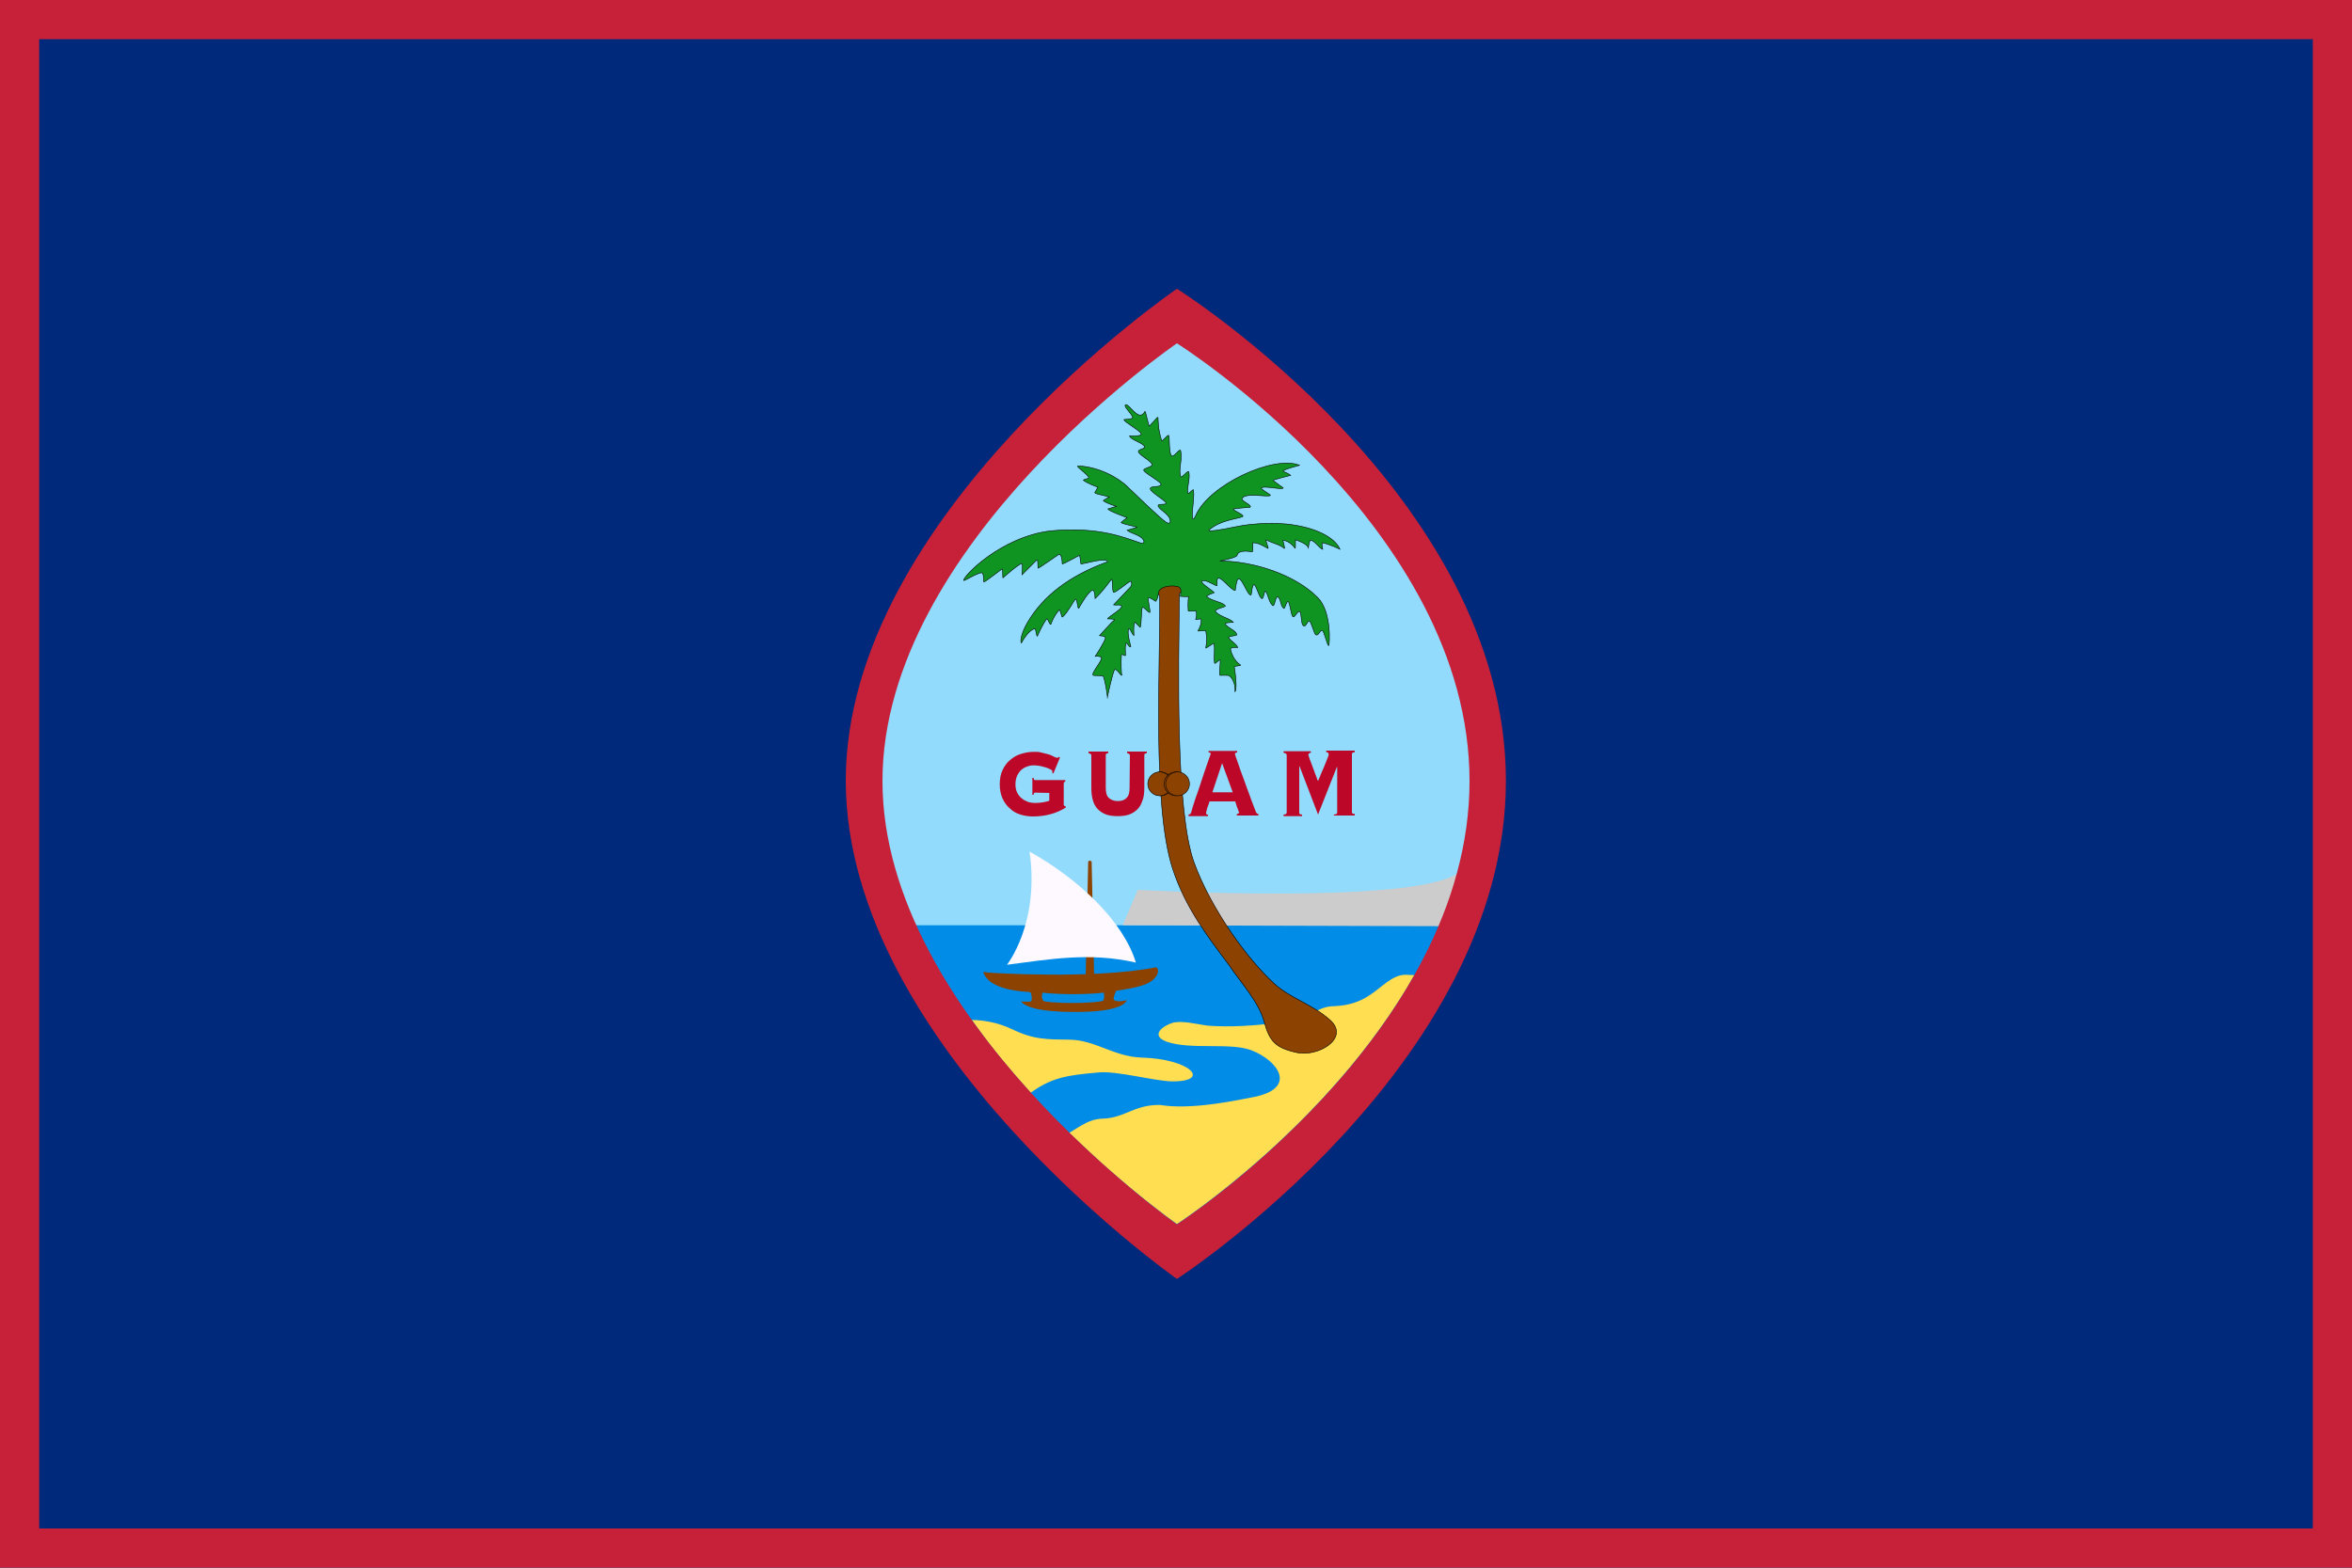 <?xml version="1.0" encoding="utf-8"?>
<!-- Generator: Adobe Illustrator 27.0.1, SVG Export Plug-In . SVG Version: 6.00 Build 0)  -->
<svg version="1.1"
	 id="Layer_1" text-rendering="geometricPrecision" image-rendering="optimizeQuality" shape-rendering="geometricPrecision"
	 xmlns="http://www.w3.org/2000/svg" xmlns:xlink="http://www.w3.org/1999/xlink" x="0px" y="0px" viewBox="0 0 750 500"
	 style="enable-background:new 0 0 750 500;" xml:space="preserve">
<style type="text/css">
	.st0{fill-rule:evenodd;clip-rule:evenodd;fill:#00297B;}
	.st1{fill-rule:evenodd;clip-rule:evenodd;fill:#92DBFC;}
	.st2{fill-rule:evenodd;clip-rule:evenodd;fill:#008CE7;}
	.st3{fill-rule:evenodd;clip-rule:evenodd;fill:#CCCCCC;}
	.st4{fill-rule:evenodd;clip-rule:evenodd;fill:#FFDE52;}
	.st5{fill-rule:evenodd;clip-rule:evenodd;fill:#8C4200;stroke:#000000;stroke-width:0.172;stroke-miterlimit:10;}
	.st6{fill-rule:evenodd;clip-rule:evenodd;fill:#109421;stroke:#000000;stroke-width:0.172;stroke-miterlimit:10;}
	.st7{fill-rule:evenodd;clip-rule:evenodd;fill:#8C4200;}
	.st8{fill-rule:evenodd;clip-rule:evenodd;fill:#FDF9FF;}
	.st9{fill-rule:evenodd;clip-rule:evenodd;fill:#C62139;}
	
		.st10{fill-rule:evenodd;clip-rule:evenodd;fill:#8C4200;stroke:#000000;stroke-width:0.164;stroke-linecap:round;stroke-linejoin:round;stroke-miterlimit:10;}
	.st11{fill-rule:evenodd;clip-rule:evenodd;fill:#BD0728;}
</style>
<rect class="st0" width="750" height="500"/>
<g>
	<g>
		<path class="st1" d="M375.3,100.8c0,0-99.8,72.7-99.8,148.2c0,75.5,99.8,150.2,99.8,150.2S474.4,330,474.4,249
			C474.4,168.1,375.3,100.8,375.3,100.8L375.3,100.8z"/>
		<path class="st2" d="M286.6,295.1c26,57.1,88.7,104.1,88.7,104.1s63.9-44.6,89.1-104.1"/>
		<path class="st3" d="M464.7,278.6c-15.4,10.1-101.9,5.2-101.9,5.2l-4.8,11.3l103.1,0.3c0.4-1.5,1.5-3.4,1.8-5L464.7,278.6z"/>
		<path class="st4" d="M309.9,325.3c4.4,0.1,8.7,1,12.7,2.9c7,3.4,11.1,3.3,18.6,3.4c7.9,0.1,14.1,5.4,22.7,5.7
			c15.7,0.4,22.4,7.6,10.1,7.6c-5.8,0-18.2-3.6-24.2-2.8c-9.1,0.8-14.4,1.5-21.1,6.4C322.2,341.4,315.8,333.7,309.9,325.3
			L309.9,325.3z M341,361.3c3.9-2.4,6.6-4.4,10.4-4.5c7.4-0.2,9.9-4.4,18.4-4.4c9.7,1.6,22.8-1.1,30.4-2.6
			c13.6-2.9,7.2-11.6-1.1-14.8c-6.7-2.6-19.1-0.1-26.9-2.7c-5.9-2.1-1-5.4,2.1-6.2c3.2-0.5,6.6,0.4,10.6,1c7.1,0.6,15.9,0,22.2-0.9
			c12.8-1.8,12.3-5.2,18.5-5.3c4.5-0.2,8-1.4,11-3.4c3.6-2.2,7.4-6.8,11.8-6.6l2.6,0.1c-27.1,47.9-75.7,79.4-75.7,79.4
			S359.6,379.5,341,361.3L341,361.3z"/>
		<path class="st5" d="M403.2,326.2c1.7,5.9,3.5,8,10.3,9.5c6.7,1.5,17-4.5,10.7-10.3c-6.1-5.4-12.5-6.8-17.9-11.7
			c-8.4-7.7-20-23.5-25.5-38.5c-6-16.4-5-62.5-4.7-85.8c0-0.3,0.7-0.4,0.8-0.5c0.4-0.5,0.8,0.2,0.2-3.3c-0.2-0.9-0.9-1.8-0.9-2.7
			c0-1.6-6,1.7-7.5,4.6c-0.4,0.6,1.1,2.5,1.1,2.8c0.2,22.4-2.4,66.6,4.1,86.7c4,12.4,11.4,22,18,30.8
			C395.7,313.5,401.5,319.6,403.2,326.2L403.2,326.2z"/>
		<path class="st6" d="M313.3,182.8c0.4,0.5,0.4,2.8,0.4,2.8c0.3,0.2,6-4.4,6-4.2c0,1,0.1,2.9,0.1,2.9s5.8-5.1,6.1-4.5
			c0.3,0.6,0,3.5,0,3.5s3.9-3.9,4.6-4.6c0.5-0.5,0.4,0.6,0.5,2.5c0,0.3,6.4-4.3,6.7-4.4c0.8-0.2,1.1,2.4,1,3c0,0.5,5.9-3.1,5.6-2.6
			l0.4,2.7c1.6-0.2,5.5-1.5,7.9-1.2c0.8,0.1,0.7,0.5,0,0.7c-11.3,4.2-20,10.5-25.1,19.4c-1.7,3-2.3,5.6-1.8,6.3c0,0,2-4,4.3-4.6
			c0.3-0.1,0.5,2.6,0.8,2.4c0,0,1.7-4,3-5.5c0.3-0.4,0.9,2.1,1.3,1.7c0,0,0.9-2.7,2.7-4.6c0.3-0.3,0.7,2.5,1,2.3
			c1.8-1.5,3.6-5.4,4.2-5.7c0.5-0.3,0.6,3.2,1,2.9c0,0,2.6-4.8,4.2-5.7c1-0.6,1,2.6,1,2.6c2-1.8,4.2-4.8,5.2-6.1
			c0.5-0.6,0.2,3.9,0.7,4.1c0.7,0.2,4.9-3.5,5.4-3.5c0.3-0.1,0.7,1.1-0.1,1.9c-0.1,0.1-5.3,5.6-5.3,5.6c1,0.2,1.4-0.1,2.1,0.1
			c2.2,0.5-4.1,3.8-4,4.4c0,0,3-0.1,2,0.5c-0.7,0.4-4.7,5.1-4.7,4.9c0-0.1,2,0,2,0.6c0,1-3.3,6-3.3,6c-0.2-0.2,1.8-0.2,2,0.3
			c0.5,0.9-3.4,5-2.6,5.7c0.1,0.1,2.2,0,3.1,0.2c0.5,0.1,1.7,7.4,1.4,7.1c-0.1-0.1,1.4-6.8,2.2-8.9c0.5-1.2,2.2,1.9,2.4,1.6
			c-0.1,0-0.3-4.4-0.1-6.5c0.1-0.6,1.3,0.6,1.3,0.1c0-1.2-0.2-2.5,0.1-3.7c0.2-0.9,1.2,1.6,1.6,0.9c0,0-1.3-4.4-0.7-5.6
			c0.3-0.8,1.2,2,1.7,2.1c0,0-0.3-3.4,0.3-4.3l1.7,1.7c0.4-0.5,0.3-5.9,0.7-6.4c0.3-0.4,2.1,2,2.4,1.6c0.2-0.3-0.8-4.3-0.5-4.6
			c0.3-0.4,2.3,1.1,2.3,1.1c0.8-0.7,0.8-2.6,1.1-3.3c0.9-1.9,6.2-2.1,6.8-0.8c0.3,0.6,0.1,1.5,0,2.5c0,0,2.6,0.2,2.6,0
			c0,0-0.3,2.2-0.1,4.6c0,0.3,2.6-0.1,2.6,0.2c0.2,2.3-0.3,2.5-0.3,2.5c0,0.2,1.7-0.2,1.8-0.1c0.2,1.1-0.2,2.5-1,3.8
			c-0.1,0.2,2.5-0.2,2.5,0c0.3,1.7,0.4,3.1,0,5.5c0,0.2,2.5-1.7,2.6-1.5c0.4,2-0.1,4.2,0.2,6.3c0.1,0.5,1.7-1.5,1.8-0.9
			c0.1,0.6-0.4,4.6-0.1,4.8c0,0,2.7-0.1,3,0.1c2.2,1.9,1.8,5.1,1.8,5.1c0.6-0.4,0.4-4.3-0.2-7.9c-0.1-0.4,2.1-0.2,2-0.6
			c0,0-2.4-1.3-3.2-5c-0.2-0.8,2.3-0.6,2.3-0.6c-0.7-1.4-1.9-1.7-2.9-3.1c-0.3-0.5,2.6-0.7,2.6-0.8c0-1.4-2.4-2-3.7-3.5
			c-0.5-0.6,2.6-0.6,2.6-0.6c-0.9-1.2-4-1.7-5.6-3.3c-0.9-0.9,3.1-1.7,3.1-1.8c-0.4-1.3-4.2-1.6-6-3.1c-0.4-0.3,2.4-1.3,2.4-1.3
			c-0.3-0.5-6.2-4.1-3.2-3.8c1.3,0.1,3.9,1.8,4.1,1.6c0,0-0.1-2.1,0.2-2.3c1-0.9,4.4,4,5.6,3.8c0,0,0.4-3.6,1-3.7
			c1.3-0.2,2.8,5.2,4,5.2c0.2,0,0.3-3.1,0.9-3.3c0.7-0.2,1.5,3.5,2.4,4.3c0.8,0.8,0.9-2.9,1.4-2.2c0.8,1.1,1,3.4,2.2,4.5
			c0.7,0.7,0.9-3.2,1.7-2.7c1,0.6,0.7,2.6,1.8,3.6c0.5,0.5,0.9-2.6,1.5-2.1c0.5,0.4,0.9,4.1,1.4,4.7c0.7,0.7,1.5-2,2.3-1.5
			c0.5,0.3,0.4,3.5,0.9,4.2c1,1.4,1.5-1.7,2.2-1.2c0.5,0.3,1.5,4,1.9,4.3c0.9,0.7,1.5-1.7,2.2-1.3c0.5,0.2,1.6,5,2,4.8
			c0.3-0.1,1-10.8-3.5-15.3c-7.3-7.4-20.5-11.6-31.2-11.7c0,0,5.4-1,5.5-1.8c0.3-1.6,3-1.4,4.8-1.1c0.3,0.1,0.2-2.9,0.2-2.9
			c1.7,0,3.2,0.9,4.8,1.8c0.5,0.3-1-2.9-0.5-2.7c2,1.1,4.3,1.4,5.7,2.7c0.4,0.3-0.4-2.5-0.4-2.5c1-0.2,3,1.1,3.8,2.4
			c0.4,0.6,0-3.3,0.3-2.6c0,0,3.6,1.1,4,2.5c0,0,0.3-2.5,0.8-2.4c1.4,0.3,2.7,2.6,3.8,2.9c0,0-0.5-2.2-0.1-2.1
			c2.7,0.6,5.6,2.1,5.6,2.1c-1.5-3.5-7.3-7.1-17.4-8.1c-1.9-0.2-9.4-0.5-15.8,0.9c-5.2,1.1-9.4,1.7-8.5,1c3.5-3.1,9-3.5,10.6-4.2
			c1.1-0.5-3.7-2.2-2.8-2.5c0.9-0.2,5.2-0.5,5.2-0.5c0.9-0.7-3.1-2-2.5-2.9c1.2-1.9,8.4-0.2,9-0.9c0.2-0.2-3.1-2-2.9-2.3
			c0.5-1,6.9,0.7,7-0.1c0,0-1.9-1.3-3.3-2.4c-0.2-0.1,5.7-1.6,5.7-1.6c-0.1-0.1-1-0.7-2.3-1.2c-1.2-0.4,5.1-2,5.1-2
			c-8.1-3.4-29,6.2-33.2,16.2c-1.1,2.4-1.1-0.2-0.9-2.2c0.2-2.2,0.5-4.1,0.3-6.1c-0.1-0.6-1.7,1.6-1.8,1c-0.4-2.1,0.8-4.4,0.3-6.8
			c-0.2-0.8-2.4,2.3-2.6,1.5c-0.8-2.2,0.6-5.2,0-8.2c-0.2-1.2-2.3,2.5-3,1.5c-0.8-1.2-0.5-5.7-0.8-6.4c-0.3-0.5-2.1,2.2-2.3,1.6
			c-2.5-8.3,0.8-9.3-3.9-4.6c-0.2,0.2-1.2-4.9-1.4-4.7c-1.9,3.8-5.1-2.7-6.2-2.1c-0.8,0.5,2.2,3,2.3,4.1c0,0.5-2.8,0.6-2.8,0.6
			c0.1,0.9,5.4,3.6,5.5,4.6c0.1,0.9-3.7,0.6-3.7,0.6c0.1,1.2,4.5,2.3,4.8,3.5c0.1,0.7-2.1,0.8-2,1.5c0.1,1.1,4.3,3.1,4.4,4.2
			c0.1,0.7-2.6,1.1-2.7,1.7c-0.1,0.8,5.5,3.7,5.5,4.5c0,1.1-2.2,0.5-3.2,1.1c-1.4,0.8,4.6,4,4.8,4.9c0.2,0.8-2.4,0.1-2.5,0.8
			c-0.1,1,2.9,2.4,3.6,4c0.7,1.6,0,2-1,1.4c-2-1.3-10.1-9.2-12.3-11.3c-3.1-3.1-9.5-6.5-15.9-6.7c-0.7,0.2,3.4,2.8,3.5,3.8
			c0,0.2-1.8,0.6-1.8,0.7c1.1,1,4.7,2.3,4.7,2.3l-1,1.7c0.2,0.5,1.9,0.6,4.6,1.4c0,0-2,1.1-1.9,1.2c1.4,1,4.2,1.8,4.2,1.8l-2.7,0.8
			c-0.2,0.5,6.1,2.8,6.1,2.8s-2,1.5-1.9,1.6c0.5,0.4,5.1,1.4,5.1,1.4c0.1,0.1-3.2,1-3.2,1c1.2,1.1,4.5,1.5,5.3,3.3
			c0,0,0.5,1-0.9,0.8c-5.2-1.7-13.2-5.3-28.7-3.9c-15.9,1.9-28,14.5-27.8,15.8C307,185.7,312.7,182,313.3,182.8L313.3,182.8z"/>
	</g>
	<g>
		<path class="st7" d="M347,274.8c0.4-0.5,0.7-0.3,1.1,0l0.8,36.6h-2.7L347,274.8z"/>
		<path class="st7" d="M315.1,310.2c0,0,33.2,2.3,53.6-1.7c0,0,1.7,1.1-0.7,3.7c-2.5,2.6-8.7,3.2-12.1,3.8c0,0-0.8,1.7-0.8,2.6
			c0.1,0.9,2.2,0.8,3.2,0.6l1-0.2c0,0-0.5,3.3-13.1,3.7c-4.1,0.1-17.7,0.4-20.6-3.3c0,0,2.5,0.2,3.1,0c0.6-0.2,0.2-2.6-0.1-2.9
			c-0.2-0.3-8.8,0-13.3-3.8c-1.1-1.1-1.7-2.2-1.7-2.7C313.7,309.9,315.1,310.2,315.1,310.2z M332.4,316.6c0,0,9.1,1.1,19.6,0
			c0,0,0.3,1.8-0.2,2.5c-0.5,0.7-12.6,1.2-18.6,0.3C332.2,319.1,332.1,318,332.4,316.6z"/>
		<path class="st8" d="M321.1,307.7c0,0,10.5-13.2,7.2-36.1c16.3,9.1,30.1,22.7,33.9,35.4C347.4,303.6,334.4,306,321.1,307.7
			L321.1,307.7z"/>
		<path class="st9" d="M375.3,92.1c0,0-105.6,72-105.6,156.9c0,84.9,105.6,158.9,105.6,158.9S480.2,340,480.2,249
			C480.2,158,375.3,92.1,375.3,92.1L375.3,92.1z M375.3,109.5c0,0-93.9,64-93.9,139.6c0,75.5,93.9,141.4,93.9,141.4
			s93.3-60.4,93.3-141.4C468.6,168.1,375.3,109.5,375.3,109.5L375.3,109.5z"/>
	</g>
</g>
<circle class="st10" cx="370.1" cy="250" r="3.8"/>
<circle class="st10" cx="369.8" cy="250" r="3.8"/>
<circle class="st10" cx="375" cy="250" r="3.8"/>
<circle class="st10" cx="375.5" cy="250" r="3.8"/>
<path class="st11" d="M330.1,252.8c-0.2,0-0.3,0.1-0.4,0.2c-0.1,0.1-0.1,0.3-0.1,0.5h-0.4v-5.4h0.4c0,0.5,0.2,0.7,0.5,0.7h9.6v0.5
	c-0.3,0-0.5,0.2-0.5,0.7v6.4c0,0.2,0,0.3,0.1,0.5c0,0.1,0.2,0.2,0.3,0.2h0.2v0.5c-2.9,1.8-6.4,2.8-10.4,2.8c-1.4,0-2.7-0.2-4-0.6
	c-1.3-0.4-2.4-1-3.3-1.9c-1-0.8-1.8-1.9-2.4-3.2c-0.6-1.3-0.9-2.8-0.9-4.6c0-1.7,0.3-3.3,0.9-4.5c0.6-1.3,1.4-2.4,2.4-3.2
	c1-0.9,2.1-1.5,3.3-1.9c1.3-0.4,2.6-0.7,4-0.7c0.5,0,1,0,1.4,0c0.4,0,0.8,0.1,1.2,0.2c0.4,0.1,0.8,0.2,1.2,0.3
	c0.4,0.1,0.9,0.2,1.5,0.4c0.5,0.2,1,0.4,1.5,0.7c0.5,0.2,0.7,0.3,0.9,0.3c0.2,0,0.3-0.1,0.5-0.3l0.4,0.2l-2.1,5.1l-0.4-0.3
	c0-0.2,0.1-0.3,0.1-0.4c0-0.2-0.2-0.4-0.6-0.6c-0.4-0.2-0.8-0.4-1.4-0.6c-0.6-0.2-1.2-0.3-1.9-0.5c-0.7-0.1-1.4-0.2-2-0.2
	c-0.8,0-1.5,0.1-2.2,0.4c-0.7,0.2-1.3,0.6-1.9,1.1c-0.5,0.5-1,1.2-1.3,1.9c-0.3,0.7-0.5,1.6-0.5,2.7c0,1,0.2,1.9,0.6,2.7
	c0.4,0.7,0.9,1.4,1.5,1.8c0.6,0.5,1.3,0.8,2,1.1c0.7,0.2,1.5,0.3,2.2,0.3c0.9,0,1.7-0.1,2.4-0.2c0.7-0.1,1.4-0.3,2.1-0.5v-2.5
	L330.1,252.8z"/>
<path class="st11" d="M360.3,240.9c0-0.2-0.1-0.3-0.2-0.4c-0.1-0.1-0.3-0.2-0.7-0.3v-0.5h6.3v0.5c-0.4,0.1-0.6,0.1-0.7,0.3
	c-0.1,0.1-0.1,0.2-0.1,0.4v10.4c0,1.7-0.2,3.2-0.7,4.3c-0.4,1.2-1,2.1-1.8,2.8c-0.8,0.7-1.7,1.2-2.7,1.5c-1,0.3-2.1,0.4-3.3,0.4
	c-1.2,0-2.3-0.1-3.3-0.4c-1-0.3-1.9-0.8-2.7-1.5c-0.8-0.7-1.4-1.6-1.8-2.8c-0.4-1.2-0.6-2.6-0.6-4.3v-10.4c0-0.2-0.1-0.3-0.2-0.4
	c-0.1-0.1-0.3-0.2-0.7-0.3v-0.5h6.3v0.5c-0.4,0.1-0.6,0.1-0.7,0.3c-0.1,0.1-0.1,0.2-0.1,0.4v10.4c0,1.5,0.3,2.6,1,3.2
	c0.7,0.6,1.6,1,2.8,1c1.2,0,2.2-0.3,2.8-1c0.7-0.6,1-1.7,1-3.2L360.3,240.9z"/>
<path class="st11" d="M384.6,259.4c0,0.1,0,0.2,0.1,0.3c0.1,0.1,0.3,0.1,0.5,0.1v0.5h-6.2v-0.5c0.3-0.1,0.4-0.1,0.6-0.2
	c0.1-0.1,0.2-0.4,0.3-0.7c0-0.1,0.2-0.5,0.3-1.1c0.2-0.6,0.4-1.3,0.7-2.2c0.3-0.9,0.6-1.9,1-2.9s0.7-2.2,1.1-3.3
	c0.4-1.1,0.7-2.2,1.1-3.3c0.4-1.1,0.7-2,1-2.9c0.3-0.8,0.5-1.5,0.7-2c0.2-0.5,0.3-0.8,0.3-0.8c0-0.1-0.1-0.2-0.2-0.3
	c-0.1-0.1-0.3-0.1-0.5-0.1v-0.5h9.1v0.5c-0.2,0-0.3,0.1-0.5,0.1c-0.1,0.1-0.2,0.2-0.2,0.4c0,0.1,0.1,0.4,0.3,1
	c0.2,0.6,0.5,1.4,0.9,2.5c0.3,1,0.7,2.1,1.2,3.4c0.5,1.3,0.9,2.5,1.4,3.9c0.5,1.3,1,2.6,1.4,3.8c0.5,1.3,0.9,2.4,1.3,3.4
	c0.2,0.5,0.3,0.8,0.5,0.9c0.1,0.2,0.3,0.2,0.5,0.2v0.5h-6.9v-0.5c0.4,0,0.7-0.2,0.7-0.5c0,0-0.1-0.2-0.2-0.5
	c-0.1-0.3-0.2-0.7-0.4-1.1c-0.1-0.4-0.3-0.8-0.4-1.2c-0.1-0.4-0.2-0.6-0.2-0.7h-8.2c-0.2,0.7-0.4,1.3-0.6,1.7
	c-0.1,0.4-0.3,0.8-0.3,1.1c-0.1,0.3-0.1,0.5-0.2,0.6C384.7,259.3,384.6,259.4,384.6,259.4L384.6,259.4z M393.1,252.7l-3.4-9.3
	l-3.1,9.3H393.1z"/>
<path class="st11" d="M425.4,259.8c0.4-0.1,0.7-0.1,0.8-0.2c0.1-0.1,0.2-0.3,0.2-0.5v-14.4l-0.1-0.1l-6,15.2l-5.9-15.4h-0.1v14.7
	c0,0.2,0,0.3,0.1,0.5c0.1,0.1,0.4,0.2,0.8,0.2v0.5h-5.9v-0.5c0.4-0.1,0.7-0.1,0.8-0.2c0.1-0.1,0.2-0.3,0.2-0.5v-18.3
	c0-0.2-0.1-0.3-0.2-0.4c-0.1-0.1-0.3-0.2-0.8-0.3v-0.5h8.7v0.5c-0.5,0-0.8,0.3-0.8,0.7c0,0,0.1,0.2,0.2,0.6c0.1,0.4,0.3,0.9,0.5,1.4
	c0.2,0.6,0.5,1.2,0.7,1.9c0.3,0.7,0.5,1.3,0.7,1.9c0.2,0.6,0.5,1.1,0.6,1.6c0.2,0.5,0.3,0.8,0.4,0.9c0.4-1,0.8-2,1.2-2.9
	c0.4-0.9,0.8-1.8,1.1-2.6c0.3-0.8,0.6-1.4,0.8-2c0.2-0.5,0.3-0.8,0.3-1c0-0.4-0.3-0.7-0.8-0.7v-0.5h9.1v0.5
	c-0.4,0.1-0.7,0.1-0.8,0.3c-0.1,0.1-0.1,0.2-0.1,0.4v18.3c0,0.2,0,0.3,0.1,0.5c0.1,0.1,0.4,0.2,0.8,0.2v0.5h-6.7L425.4,259.8z"/>
<path class="st9" d="M0,0v12.5v475V500h750v-12.5v-475V0H0z M737.5,487.5h-725v-475h725V487.5z"/>
</svg>

